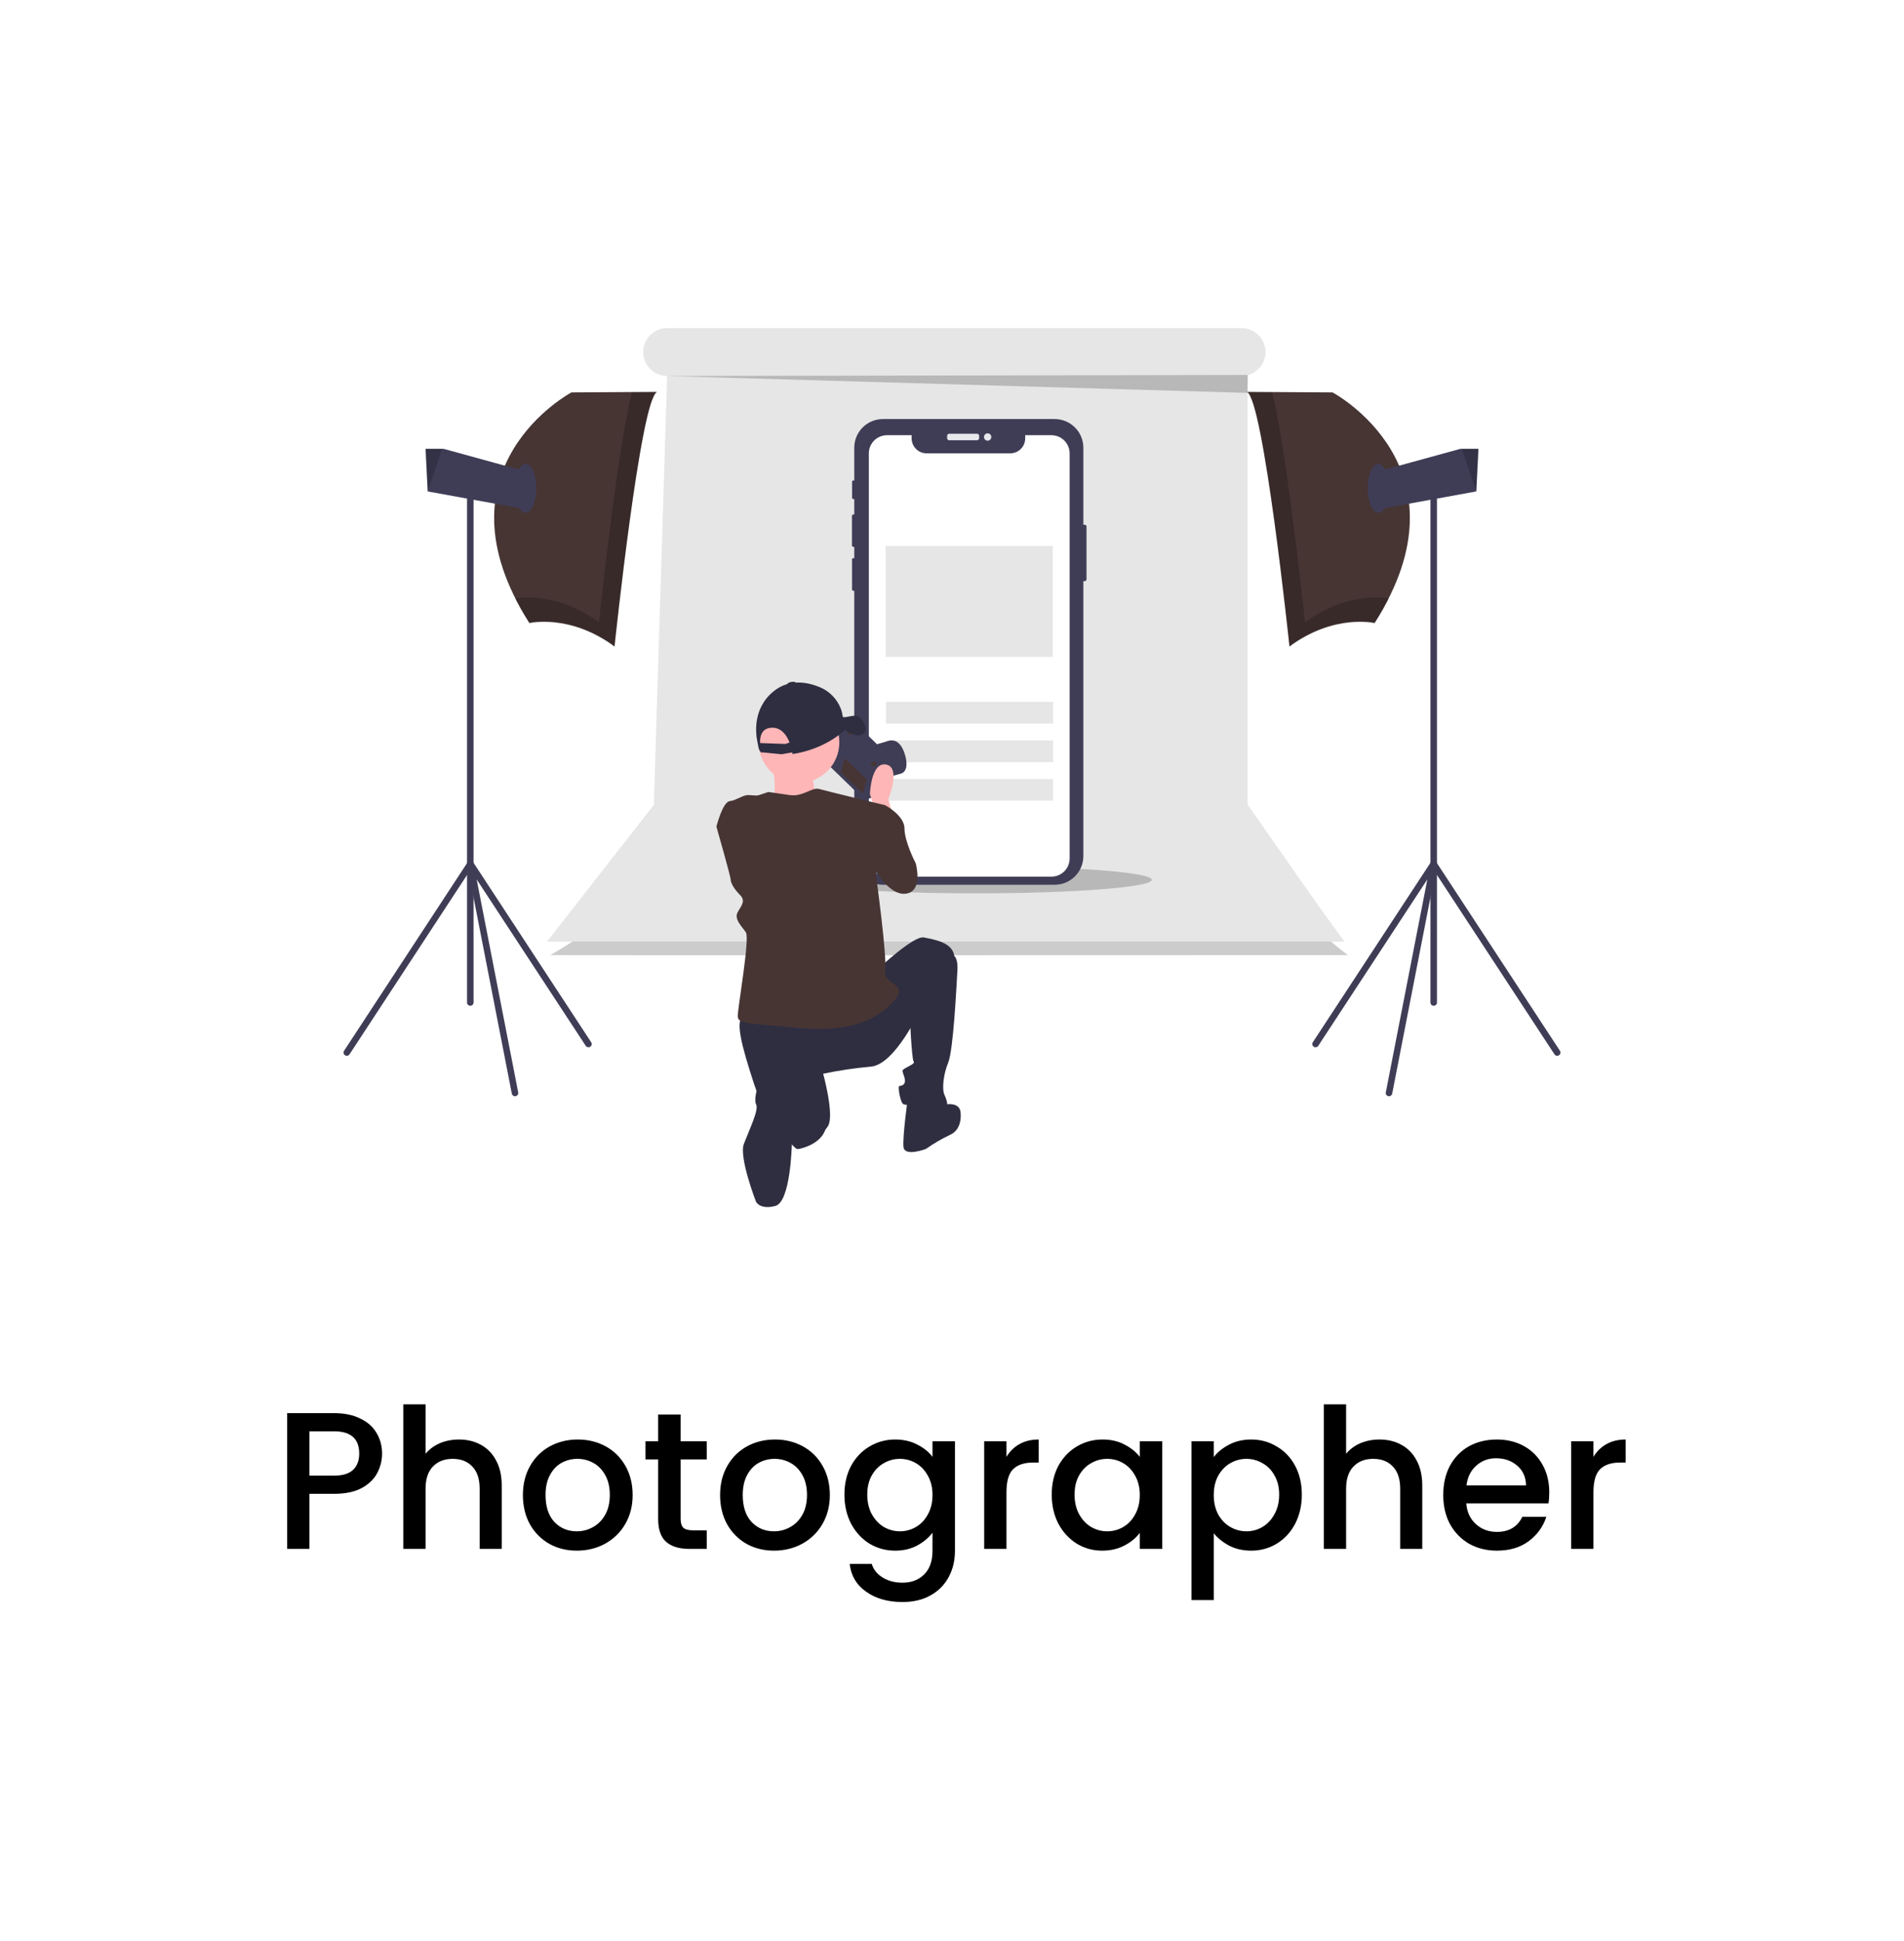<svg width="156" height="159" viewBox="0 0 156 159" fill="none" xmlns="http://www.w3.org/2000/svg">
<g filter="url(#filter0_d_188_1851)">
<path d="M0 16.877C0 8.04 7.163 0.876 16 0.876H136C144.837 0.876 152 8.04 152 16.877V138.876C152 147.713 144.837 154.876 136 154.876H16C7.163 154.876 0 147.713 0 138.876V16.877Z" fill="white" shape-rendering="crispEdges"/>
<g clip-path="url(#clip0_188_1851)">
<path opacity="0.2" d="M51.814 66.891C51.814 66.891 52.024 71.075 43.097 76.236C43.097 76.236 43.086 76.259 108.444 76.236C108.444 76.236 100.982 70.936 100.494 65.008" fill="black"/>
<path d="M100.217 63.899V28.737C100.638 28.628 101.011 28.382 101.277 28.038C101.543 27.695 101.687 27.272 101.687 26.838C101.687 26.58 101.637 26.325 101.538 26.087C101.44 25.849 101.295 25.633 101.113 25.451C100.931 25.269 100.715 25.124 100.477 25.026C100.239 24.927 99.984 24.877 99.726 24.877H52.658C52.401 24.877 52.146 24.927 51.908 25.026C51.67 25.124 51.454 25.269 51.272 25.451C51.089 25.633 50.945 25.849 50.846 26.087C50.748 26.325 50.697 26.58 50.697 26.838C50.697 27.358 50.904 27.857 51.272 28.224C51.639 28.592 52.138 28.799 52.658 28.799H52.659L51.569 63.93L42.82 75.127C42.82 75.127 42.747 75.128 108.168 75.127C108.168 75.127 108.122 75.241 100.217 63.899Z" fill="#E6E6E6"/>
<path opacity="0.2" d="M77.962 71.177C85.921 71.177 92.372 70.681 92.372 70.069C92.372 69.457 85.921 68.96 77.962 68.96C70.004 68.96 63.552 69.457 63.552 70.069C63.552 70.681 70.004 71.177 77.962 71.177Z" fill="black"/>
<path opacity="0.2" d="M52.658 28.799L100.217 30.184L100.238 28.714L52.658 28.799Z" fill="black"/>
<path d="M87.021 41.13V45.453C87.02 45.493 87.005 45.532 86.976 45.56C86.948 45.588 86.91 45.604 86.87 45.604H86.763V68.125C86.763 68.748 86.515 69.346 86.074 69.786C85.634 70.227 85.036 70.475 84.413 70.475H70.341C70.032 70.475 69.727 70.414 69.442 70.296C69.157 70.178 68.898 70.004 68.68 69.786C68.462 69.568 68.288 69.309 68.171 69.024C68.052 68.739 67.992 68.433 67.992 68.125V46.394H67.914C67.886 46.394 67.859 46.383 67.839 46.363C67.819 46.343 67.808 46.316 67.808 46.288V43.828C67.808 43.814 67.81 43.8 67.816 43.787C67.821 43.774 67.829 43.762 67.839 43.752C67.849 43.742 67.86 43.735 67.873 43.729C67.886 43.724 67.9 43.721 67.914 43.721H67.992V42.794H67.913C67.884 42.794 67.856 42.782 67.835 42.761C67.814 42.74 67.802 42.712 67.802 42.682V40.256C67.802 40.226 67.814 40.198 67.835 40.177C67.856 40.156 67.884 40.145 67.913 40.144H67.992V38.879H67.912C67.899 38.879 67.886 38.877 67.874 38.872C67.862 38.867 67.852 38.86 67.842 38.85C67.833 38.841 67.826 38.83 67.821 38.818C67.816 38.806 67.813 38.794 67.813 38.781V37.456C67.813 37.43 67.824 37.405 67.842 37.386C67.861 37.367 67.886 37.357 67.912 37.357H67.992V34.675C67.992 34.052 68.239 33.455 68.68 33.014C69.12 32.574 69.718 32.326 70.341 32.326H84.413C85.036 32.326 85.633 32.574 86.074 33.014C86.515 33.455 86.763 34.052 86.763 34.675V40.98H86.87C86.91 40.98 86.948 40.996 86.976 41.024C87.005 41.052 87.02 41.09 87.021 41.13Z" fill="#3F3D56"/>
<path d="M78.055 33.531H75.768C75.676 33.531 75.601 33.606 75.601 33.698V33.896C75.601 33.988 75.676 34.063 75.768 34.063H78.055C78.147 34.063 78.222 33.988 78.222 33.896V33.698C78.222 33.606 78.147 33.531 78.055 33.531Z" fill="#E6E8EC"/>
<path d="M78.921 34.099C79.087 34.099 79.222 33.964 79.222 33.797C79.222 33.63 79.087 33.495 78.921 33.495C78.754 33.495 78.619 33.63 78.619 33.797C78.619 33.964 78.754 34.099 78.921 34.099Z" fill="#E6E8EC"/>
<path d="M85.638 35.14V68.32C85.637 68.715 85.48 69.094 85.201 69.374C84.921 69.653 84.542 69.81 84.147 69.81H70.676C70.481 69.81 70.287 69.772 70.106 69.697C69.925 69.622 69.76 69.513 69.622 69.374C69.483 69.236 69.373 69.071 69.299 68.89C69.224 68.71 69.185 68.516 69.186 68.32V35.14C69.186 34.944 69.224 34.75 69.299 34.569C69.374 34.389 69.484 34.224 69.622 34.086C69.761 33.947 69.925 33.838 70.106 33.763C70.287 33.688 70.481 33.649 70.676 33.649H72.692V33.908C72.692 34.233 72.822 34.546 73.052 34.776C73.282 35.006 73.594 35.135 73.92 35.135H80.771C81.096 35.135 81.409 35.006 81.639 34.776C81.869 34.546 81.998 34.233 81.998 33.908V33.649H84.147C84.343 33.649 84.536 33.688 84.717 33.763C84.898 33.837 85.062 33.947 85.201 34.086C85.339 34.224 85.449 34.389 85.524 34.569C85.599 34.75 85.638 34.944 85.638 35.14Z" fill="white"/>
<path d="M84.284 55.492H70.594V57.27H84.284V55.492Z" fill="#E6E6E6"/>
<path d="M84.284 58.652H70.594V60.429H84.284V58.652Z" fill="#E6E6E6"/>
<path d="M84.284 61.811H70.594V63.588H84.284V61.811Z" fill="#E6E6E6"/>
<path d="M84.257 42.723H70.566V51.806H84.257V42.723Z" fill="#E6E6E6"/>
<path d="M51.839 30.101L44.818 30.144C44.818 30.144 33.262 36.293 41.373 49.026C41.373 49.026 44.687 48.242 48.35 50.945C48.35 50.945 50.487 30.58 51.839 30.101Z" fill="#473534"/>
<path opacity="0.2" d="M49.75 30.164C48.492 35.418 47.07 48.97 47.07 48.97C43.798 46.554 40.806 46.923 40.205 47.029C40.559 47.731 40.949 48.415 41.373 49.077C41.373 49.077 44.687 48.292 48.35 50.996C48.35 50.996 50.487 30.631 51.839 30.151L49.75 30.164Z" fill="black"/>
<path d="M41.329 36.685L40.719 39.651L33.046 38.256L33.044 38.255L32.869 34.767H34.352L41.329 36.685Z" fill="#3F3D56"/>
<path opacity="0.2" d="M34.228 34.767L33.046 38.256L33.044 38.255L32.869 34.767H34.228Z" fill="black"/>
<path d="M41.068 39.999C41.549 39.999 41.94 39.101 41.94 37.993C41.94 36.886 41.549 35.987 41.068 35.987C40.586 35.987 40.195 36.886 40.195 37.993C40.195 39.101 40.586 39.999 41.068 39.999Z" fill="#3F3D56"/>
<path d="M36.532 80.386C36.497 80.386 36.462 80.379 36.43 80.365C36.398 80.352 36.368 80.332 36.344 80.308C36.319 80.283 36.299 80.253 36.286 80.221C36.273 80.189 36.266 80.154 36.266 80.119V37.994C36.266 37.923 36.294 37.855 36.344 37.805C36.394 37.755 36.462 37.727 36.532 37.727C36.603 37.727 36.671 37.755 36.721 37.805C36.771 37.855 36.799 37.923 36.799 37.994V80.119C36.799 80.154 36.792 80.189 36.779 80.221C36.765 80.253 36.745 80.283 36.721 80.308C36.696 80.332 36.667 80.352 36.634 80.365C36.602 80.379 36.567 80.386 36.532 80.386Z" fill="#3F3D56"/>
<path d="M40.195 87.799C40.133 87.799 40.073 87.777 40.026 87.738C39.978 87.699 39.946 87.644 39.934 87.583L36.271 68.805C36.259 68.744 36.268 68.681 36.298 68.627C36.327 68.573 36.374 68.53 36.432 68.507C36.489 68.483 36.553 68.481 36.611 68.499C36.67 68.517 36.721 68.556 36.755 68.607L46.436 83.374C46.475 83.433 46.489 83.505 46.474 83.575C46.46 83.644 46.419 83.704 46.359 83.743C46.3 83.782 46.228 83.796 46.159 83.781C46.09 83.767 46.029 83.726 45.99 83.667L37.054 70.036L40.457 87.481C40.464 87.516 40.464 87.551 40.456 87.585C40.45 87.62 40.436 87.652 40.416 87.681C40.397 87.71 40.372 87.735 40.343 87.755C40.313 87.774 40.281 87.787 40.246 87.794C40.229 87.797 40.212 87.799 40.195 87.799Z" fill="#3F3D56"/>
<path d="M26.415 84.485C26.367 84.485 26.32 84.472 26.278 84.447C26.237 84.422 26.203 84.387 26.18 84.345C26.158 84.302 26.147 84.255 26.149 84.207C26.151 84.159 26.166 84.112 26.192 84.072L36.309 68.635C36.348 68.576 36.409 68.534 36.478 68.52C36.547 68.506 36.619 68.52 36.678 68.558C36.737 68.597 36.778 68.657 36.793 68.727C36.807 68.796 36.794 68.868 36.755 68.927L26.638 84.364C26.614 84.401 26.581 84.432 26.542 84.453C26.503 84.474 26.459 84.485 26.415 84.485Z" fill="#3F3D56"/>
<path d="M100.161 30.101L107.182 30.144C107.182 30.144 118.738 36.293 110.627 49.026C110.627 49.026 107.313 48.242 103.65 50.945C103.65 50.945 101.513 30.58 100.161 30.101Z" fill="#473534"/>
<path opacity="0.2" d="M102.25 30.164C103.507 35.418 104.929 48.97 104.929 48.97C108.202 46.554 111.194 46.923 111.795 47.029C111.441 47.731 111.051 48.415 110.627 49.077C110.627 49.077 107.313 48.292 103.65 50.996C103.65 50.996 101.513 30.631 100.161 30.151L102.25 30.164Z" fill="black"/>
<path d="M110.67 36.685L111.281 39.651L118.953 38.256L118.956 38.255L119.13 34.767H117.648L110.67 36.685Z" fill="#3F3D56"/>
<path opacity="0.2" d="M117.771 34.767L118.953 38.256L118.956 38.255L119.13 34.767H117.771Z" fill="black"/>
<path d="M110.932 39.999C111.414 39.999 111.804 39.101 111.804 37.993C111.804 36.886 111.414 35.987 110.932 35.987C110.451 35.987 110.06 36.886 110.06 37.993C110.06 39.101 110.451 39.999 110.932 39.999Z" fill="#3F3D56"/>
<path d="M115.467 80.386C115.432 80.386 115.398 80.379 115.365 80.365C115.333 80.352 115.304 80.332 115.279 80.308C115.254 80.283 115.234 80.253 115.221 80.221C115.208 80.189 115.201 80.154 115.201 80.119V37.994C115.201 37.923 115.229 37.855 115.279 37.805C115.329 37.755 115.397 37.727 115.467 37.727C115.538 37.727 115.606 37.755 115.656 37.805C115.706 37.855 115.734 37.923 115.734 37.994V80.119C115.734 80.154 115.727 80.189 115.714 80.221C115.7 80.253 115.681 80.283 115.656 80.308C115.631 80.332 115.602 80.352 115.569 80.365C115.537 80.379 115.502 80.386 115.467 80.386Z" fill="#3F3D56"/>
<path d="M111.805 87.799C111.788 87.799 111.77 87.797 111.754 87.794C111.684 87.781 111.623 87.74 111.583 87.681C111.544 87.623 111.529 87.551 111.543 87.481L114.946 70.035L106.01 83.666C105.99 83.696 105.966 83.721 105.937 83.741C105.908 83.76 105.875 83.774 105.841 83.781C105.807 83.788 105.771 83.789 105.737 83.782C105.702 83.776 105.67 83.763 105.64 83.743C105.611 83.724 105.586 83.699 105.566 83.67C105.547 83.641 105.533 83.609 105.526 83.575C105.518 83.54 105.518 83.505 105.525 83.471C105.531 83.436 105.544 83.403 105.564 83.374L115.245 68.607C115.279 68.556 115.329 68.517 115.388 68.499C115.447 68.481 115.511 68.483 115.568 68.507C115.625 68.53 115.673 68.573 115.702 68.627C115.732 68.681 115.741 68.744 115.729 68.805L112.066 87.583C112.054 87.644 112.022 87.699 111.974 87.738C111.927 87.777 111.867 87.799 111.805 87.799Z" fill="#3F3D56"/>
<path d="M125.585 84.485C125.54 84.485 125.497 84.474 125.458 84.453C125.419 84.432 125.386 84.401 125.362 84.364L115.245 68.927C115.206 68.868 115.192 68.796 115.207 68.727C115.221 68.657 115.263 68.597 115.322 68.558C115.381 68.52 115.453 68.506 115.522 68.52C115.591 68.534 115.652 68.576 115.69 68.635L125.808 84.072C125.834 84.112 125.849 84.159 125.851 84.207C125.853 84.255 125.842 84.302 125.819 84.345C125.796 84.387 125.762 84.422 125.721 84.447C125.68 84.472 125.633 84.485 125.585 84.485Z" fill="#3F3D56"/>
<path d="M69.924 61.895L71.834 61.363C71.834 61.363 72.582 61.214 72.125 59.752C71.668 58.291 70.761 58.7 70.761 58.7L69.066 59.192L68.397 59.399L69.339 60.719L69.418 61.6L69.924 61.895Z" fill="#3F3D56"/>
<path d="M66.233 58.034L65.633 60.428L68.704 63.404L68.968 63.47L69.672 63.272L70.271 60.878L69.664 60.24L70.285 60.077L68.961 58.792L68.27 58.937L67.716 58.387L68.09 58.237L68.125 58.096L67.672 57.74L66.233 58.034Z" fill="#3F3D56"/>
<path d="M69.109 61.41L68.713 62.994L66.883 61.264L67.341 59.658L69.109 61.41Z" fill="#473534"/>
<path d="M66.233 58.034L66.148 58.37L69.202 61.34L69.466 61.406L70.148 61.221L70.186 61.221L70.271 60.878L69.664 60.24L70.285 60.077L68.961 58.792L68.27 58.937L67.715 58.387L68.089 58.237L68.125 58.096L67.672 57.74L66.233 58.034Z" stroke="#3F3D56" stroke-miterlimit="10"/>
<path d="M67.89 58.065C67.913 57.973 67.821 57.87 67.685 57.836C67.549 57.802 67.42 57.85 67.397 57.942C67.374 58.034 67.465 58.137 67.601 58.171C67.737 58.205 67.867 58.158 67.89 58.065Z" fill="#473534"/>
<path d="M69.829 60.627C69.852 60.535 69.761 60.432 69.625 60.398C69.489 60.364 69.359 60.412 69.336 60.504C69.313 60.596 69.405 60.699 69.541 60.733C69.677 60.767 69.806 60.72 69.829 60.627Z" fill="#473534"/>
<path d="M71.192 64.876L70.776 63.46C70.776 63.46 71.859 60.878 70.609 60.628C69.36 60.378 69.276 63.044 69.276 63.044L69.776 64.627L71.192 64.876Z" fill="#FFB6B6"/>
<path d="M63.459 62.123C65.287 62.123 66.768 60.641 66.768 58.814C66.768 56.986 65.287 55.504 63.459 55.504C61.632 55.504 60.15 56.986 60.15 58.814C60.15 60.641 61.632 62.123 63.459 62.123Z" fill="#FFB6B6"/>
<path d="M64.529 61.15C64.529 61.15 64.724 63.583 65.211 63.778C65.698 63.972 59.955 65.335 59.955 65.335L61.415 63.68C61.415 63.68 61.707 61.15 61.026 60.566L64.529 61.15Z" fill="#FFB6B6"/>
<path d="M69.193 64.127L70.526 63.96C70.526 63.96 72.109 64.793 72.109 65.876C72.109 66.959 73.025 68.709 73.025 68.709C73.025 68.709 73.692 71.041 72.192 71.208C70.693 71.374 69.36 68.709 69.36 68.709L69.193 64.127Z" fill="#473534"/>
<path d="M69.943 77.373C69.943 77.373 72.859 74.623 73.692 74.79C74.525 74.957 76.191 75.207 76.191 76.456C76.191 77.706 73.442 80.621 73.442 80.621C73.442 80.621 71.359 85.203 69.36 85.37C68.045 85.489 66.737 85.684 65.444 85.953C65.444 85.953 66.361 89.285 65.861 90.202C65.361 91.118 63.445 92.201 63.278 92.118C63.112 92.035 60.779 89.869 59.779 86.786C58.78 83.704 58.113 81.371 59.03 81.205C59.946 81.038 69.943 77.373 69.943 77.373Z" fill="#2F2E41"/>
<path d="M75.941 76.206C75.941 76.206 76.524 76.123 76.441 77.539C76.357 78.955 76.107 84.037 75.691 85.037C75.274 86.037 75.191 87.203 75.358 87.619C75.524 88.036 75.858 88.702 75.274 88.786C74.691 88.869 72.275 88.536 72.025 88.452C71.775 88.369 71.525 86.953 71.692 86.953C71.859 86.953 72.275 86.87 72.109 86.286C71.942 85.703 71.859 85.703 72.109 85.537C72.359 85.37 73.025 85.12 72.858 84.954C72.692 84.787 72.525 80.871 72.525 80.871L75.941 76.206Z" fill="#2F2E41"/>
<path d="M75.108 88.536C75.108 88.536 76.524 88.119 76.691 89.035C76.691 89.035 76.941 90.452 75.858 90.952C75.159 91.282 74.49 91.672 73.858 92.118C73.858 92.118 72.109 92.784 72.026 91.951C71.942 91.118 72.359 88.119 72.359 88.119L75.108 88.536Z" fill="#2F2E41"/>
<path d="M65.694 89.535L63.028 87.369C63.028 87.369 63.528 90.035 62.862 90.535L62.557 91.425L63.41 92.122C63.41 92.122 66.027 91.701 65.694 89.535Z" fill="#2F2E41"/>
<path d="M61.946 85.87C61.946 85.87 63.695 86.37 63.445 88.119C63.195 89.869 62.875 91.769 62.875 91.769C62.875 91.769 62.779 96.45 61.529 96.783C60.279 97.117 59.946 96.45 59.946 96.45C59.946 96.45 58.526 92.793 58.947 91.701C59.456 90.381 60.19 88.898 59.946 88.453C59.707 88.014 60.113 85.62 61.946 85.87Z" fill="#2F2E41"/>
<path d="M60.946 62.877C60.946 62.877 61.612 62.961 62.695 63.127C63.778 63.294 64.528 62.461 65.111 62.627C65.694 62.794 70.526 63.96 70.526 63.96L69.776 69.709C69.776 69.709 70.693 76.373 70.526 77.539C70.36 78.706 72.526 78.539 71.276 79.955C70.026 81.371 67.86 82.621 63.445 82.204C59.03 81.788 58.447 81.871 58.447 81.205C58.447 80.538 59.446 74.874 59.113 74.374C58.78 73.874 58.114 73.291 58.447 72.707C58.78 72.124 59.113 71.791 58.613 71.291C58.114 70.791 57.864 70.292 57.864 70.042C57.864 69.792 56.697 65.71 56.697 65.71C56.697 65.71 57.197 63.71 57.78 63.627C58.363 63.544 58.863 63.127 59.28 63.127C59.696 63.127 59.946 63.211 60.196 63.127L60.946 62.877Z" fill="#473534"/>
<path d="M68.934 57.653C68.892 57.46 68.682 56.817 68.255 56.66C67.943 56.545 67.363 56.787 67.073 56.747L67.036 56.641C67.011 56.433 66.959 56.228 66.882 56.033C66.729 55.643 66.499 55.288 66.205 54.989C65.912 54.69 65.561 54.453 65.174 54.293C64.222 53.895 62.715 53.565 61.408 54.609C59.612 56.042 59.928 58.187 60.059 58.782C60.081 58.881 60.099 58.981 60.115 59.081C60.195 59.605 60.427 59.668 60.427 59.668C60.427 59.668 60.422 59.653 60.414 59.625L62.036 59.783L62.913 59.633C62.927 59.719 62.933 59.77 62.933 59.77C65.492 59.379 66.981 58.031 67.222 57.797C67.435 57.938 67.831 58.168 68.215 58.219C68.777 58.293 68.977 57.846 68.934 57.653ZM62.342 58.941L60.282 58.866C60.252 58.304 60.398 57.646 61.226 57.613C62.024 57.581 62.46 58.23 62.691 58.824L62.342 58.941Z" fill="#2F2E41"/>
<path d="M62.88 54.133C63.079 54.099 63.229 54.011 63.216 53.935C63.204 53.86 63.032 53.827 62.834 53.861C62.636 53.895 62.485 53.983 62.498 54.058C62.511 54.133 62.682 54.167 62.88 54.133Z" fill="#2F2E41"/>
</g>
<path d="M29.304 117.068C29.304 117.634 29.171 118.167 28.904 118.668C28.637 119.17 28.211 119.58 27.624 119.9C27.038 120.21 26.285 120.364 25.368 120.364H23.352V124.876H21.528V113.756H25.368C26.221 113.756 26.942 113.906 27.528 114.204C28.125 114.492 28.568 114.887 28.856 115.388C29.155 115.89 29.304 116.45 29.304 117.068ZM25.368 118.876C26.061 118.876 26.579 118.722 26.92 118.412C27.262 118.092 27.432 117.644 27.432 117.068C27.432 115.852 26.744 115.244 25.368 115.244H23.352V118.876H25.368ZM35.604 115.916C36.276 115.916 36.873 116.06 37.396 116.348C37.929 116.636 38.345 117.063 38.644 117.628C38.953 118.194 39.108 118.876 39.108 119.676V124.876H37.3V119.948C37.3 119.159 37.102 118.556 36.708 118.14C36.313 117.714 35.774 117.5 35.092 117.5C34.409 117.5 33.865 117.714 33.46 118.14C33.065 118.556 32.868 119.159 32.868 119.948V124.876H31.044V113.036H32.868V117.084C33.177 116.711 33.566 116.423 34.036 116.22C34.516 116.018 35.038 115.916 35.604 115.916ZM45.258 125.02C44.426 125.02 43.674 124.834 43.002 124.46C42.33 124.076 41.802 123.543 41.418 122.86C41.034 122.167 40.842 121.367 40.842 120.46C40.842 119.564 41.04 118.77 41.434 118.076C41.829 117.383 42.368 116.85 43.05 116.476C43.733 116.103 44.496 115.916 45.338 115.916C46.181 115.916 46.944 116.103 47.626 116.476C48.309 116.85 48.848 117.383 49.242 118.076C49.637 118.77 49.834 119.564 49.834 120.46C49.834 121.356 49.632 122.151 49.226 122.844C48.821 123.538 48.266 124.076 47.562 124.46C46.869 124.834 46.101 125.02 45.258 125.02ZM45.258 123.436C45.728 123.436 46.165 123.324 46.57 123.1C46.986 122.876 47.322 122.54 47.578 122.092C47.834 121.644 47.962 121.1 47.962 120.46C47.962 119.82 47.84 119.282 47.594 118.844C47.349 118.396 47.024 118.06 46.618 117.836C46.213 117.612 45.776 117.5 45.306 117.5C44.837 117.5 44.4 117.612 43.994 117.836C43.6 118.06 43.285 118.396 43.05 118.844C42.816 119.282 42.698 119.82 42.698 120.46C42.698 121.41 42.938 122.146 43.418 122.668C43.909 123.18 44.522 123.436 45.258 123.436ZM53.766 117.548V122.428C53.766 122.759 53.84 122.999 53.989 123.148C54.15 123.287 54.416 123.356 54.789 123.356H55.91V124.876H54.469C53.648 124.876 53.019 124.684 52.581 124.3C52.144 123.916 51.925 123.292 51.925 122.428V117.548H50.886V116.06H51.925V113.868H53.766V116.06H55.91V117.548H53.766ZM61.415 125.02C60.583 125.02 59.831 124.834 59.159 124.46C58.487 124.076 57.959 123.543 57.575 122.86C57.191 122.167 56.999 121.367 56.999 120.46C56.999 119.564 57.196 118.77 57.591 118.076C57.985 117.383 58.524 116.85 59.207 116.476C59.889 116.103 60.652 115.916 61.495 115.916C62.337 115.916 63.1 116.103 63.783 116.476C64.465 116.85 65.004 117.383 65.399 118.076C65.793 118.77 65.991 119.564 65.991 120.46C65.991 121.356 65.788 122.151 65.383 122.844C64.977 123.538 64.423 124.076 63.719 124.46C63.025 124.834 62.257 125.02 61.415 125.02ZM61.415 123.436C61.884 123.436 62.321 123.324 62.727 123.1C63.143 122.876 63.479 122.54 63.735 122.092C63.991 121.644 64.119 121.1 64.119 120.46C64.119 119.82 63.996 119.282 63.751 118.844C63.505 118.396 63.18 118.06 62.775 117.836C62.369 117.612 61.932 117.5 61.463 117.5C60.993 117.5 60.556 117.612 60.151 117.836C59.756 118.06 59.441 118.396 59.207 118.844C58.972 119.282 58.855 119.82 58.855 120.46C58.855 121.41 59.095 122.146 59.575 122.668C60.065 123.18 60.679 123.436 61.415 123.436ZM71.346 115.916C72.028 115.916 72.631 116.055 73.154 116.332C73.687 116.599 74.103 116.935 74.402 117.34V116.06H76.242V125.02C76.242 125.831 76.071 126.551 75.73 127.18C75.388 127.82 74.892 128.322 74.242 128.684C73.602 129.047 72.834 129.228 71.938 129.228C70.743 129.228 69.751 128.946 68.962 128.38C68.172 127.826 67.724 127.068 67.618 126.108H69.426C69.564 126.567 69.858 126.935 70.306 127.212C70.764 127.5 71.308 127.644 71.938 127.644C72.674 127.644 73.266 127.42 73.714 126.972C74.172 126.524 74.402 125.874 74.402 125.02V123.548C74.092 123.964 73.671 124.316 73.138 124.604C72.615 124.882 72.018 125.02 71.346 125.02C70.578 125.02 69.874 124.828 69.234 124.444C68.604 124.05 68.103 123.506 67.73 122.812C67.367 122.108 67.186 121.314 67.186 120.428C67.186 119.543 67.367 118.759 67.73 118.076C68.103 117.394 68.604 116.866 69.234 116.492C69.874 116.108 70.578 115.916 71.346 115.916ZM74.402 120.46C74.402 119.852 74.274 119.324 74.018 118.876C73.772 118.428 73.447 118.087 73.042 117.852C72.636 117.618 72.199 117.5 71.73 117.5C71.26 117.5 70.823 117.618 70.418 117.852C70.012 118.076 69.682 118.412 69.426 118.86C69.18 119.298 69.058 119.82 69.058 120.428C69.058 121.036 69.18 121.57 69.426 122.028C69.682 122.487 70.012 122.839 70.418 123.084C70.834 123.319 71.271 123.436 71.73 123.436C72.199 123.436 72.636 123.319 73.042 123.084C73.447 122.85 73.772 122.508 74.018 122.06C74.274 121.602 74.402 121.068 74.402 120.46ZM80.462 117.34C80.728 116.892 81.08 116.546 81.517 116.3C81.966 116.044 82.493 115.916 83.102 115.916V117.804H82.638C81.923 117.804 81.379 117.986 81.005 118.348C80.643 118.711 80.462 119.34 80.462 120.236V124.876H78.638V116.06H80.462V117.34ZM84.17 120.428C84.17 119.543 84.352 118.759 84.714 118.076C85.088 117.394 85.589 116.866 86.218 116.492C86.858 116.108 87.562 115.916 88.33 115.916C89.023 115.916 89.626 116.055 90.138 116.332C90.661 116.599 91.077 116.935 91.386 117.34V116.06H93.226V124.876H91.386V123.564C91.077 123.98 90.656 124.327 90.122 124.604C89.589 124.882 88.981 125.02 88.298 125.02C87.541 125.02 86.847 124.828 86.218 124.444C85.589 124.05 85.088 123.506 84.714 122.812C84.352 122.108 84.17 121.314 84.17 120.428ZM91.386 120.46C91.386 119.852 91.258 119.324 91.002 118.876C90.757 118.428 90.431 118.087 90.026 117.852C89.621 117.618 89.183 117.5 88.714 117.5C88.245 117.5 87.808 117.618 87.402 117.852C86.997 118.076 86.666 118.412 86.41 118.86C86.165 119.298 86.042 119.82 86.042 120.428C86.042 121.036 86.165 121.57 86.41 122.028C86.666 122.487 86.997 122.839 87.402 123.084C87.818 123.319 88.255 123.436 88.714 123.436C89.183 123.436 89.621 123.319 90.026 123.084C90.431 122.85 90.757 122.508 91.002 122.06C91.258 121.602 91.386 121.068 91.386 120.46ZM97.446 117.356C97.755 116.951 98.177 116.61 98.71 116.332C99.243 116.055 99.846 115.916 100.518 115.916C101.286 115.916 101.985 116.108 102.614 116.492C103.254 116.866 103.755 117.394 104.118 118.076C104.481 118.759 104.662 119.543 104.662 120.428C104.662 121.314 104.481 122.108 104.118 122.812C103.755 123.506 103.254 124.05 102.614 124.444C101.985 124.828 101.286 125.02 100.518 125.02C99.846 125.02 99.249 124.887 98.726 124.62C98.203 124.343 97.776 124.002 97.446 123.596V129.068H95.622V116.06H97.446V117.356ZM102.806 120.428C102.806 119.82 102.678 119.298 102.422 118.86C102.177 118.412 101.846 118.076 101.43 117.852C101.025 117.618 100.587 117.5 100.118 117.5C99.659 117.5 99.222 117.618 98.806 117.852C98.4 118.087 98.07 118.428 97.814 118.876C97.569 119.324 97.446 119.852 97.446 120.46C97.446 121.068 97.569 121.602 97.814 122.06C98.07 122.508 98.4 122.85 98.806 123.084C99.222 123.319 99.659 123.436 100.118 123.436C100.587 123.436 101.025 123.319 101.43 123.084C101.846 122.839 102.177 122.487 102.422 122.028C102.678 121.57 102.806 121.036 102.806 120.428ZM111.026 115.916C111.698 115.916 112.295 116.06 112.818 116.348C113.351 116.636 113.767 117.063 114.066 117.628C114.375 118.194 114.53 118.876 114.53 119.676V124.876H112.722V119.948C112.722 119.159 112.524 118.556 112.13 118.14C111.735 117.714 111.196 117.5 110.514 117.5C109.831 117.5 109.287 117.714 108.882 118.14C108.487 118.556 108.29 119.159 108.29 119.948V124.876H106.466V113.036H108.29V117.084C108.599 116.711 108.988 116.423 109.458 116.22C109.938 116.018 110.46 115.916 111.026 115.916ZM124.936 120.252C124.936 120.583 124.915 120.882 124.872 121.148H118.136C118.19 121.852 118.451 122.418 118.92 122.844C119.39 123.271 119.966 123.484 120.648 123.484C121.63 123.484 122.323 123.074 122.728 122.252H124.696C124.43 123.063 123.944 123.73 123.24 124.252C122.547 124.764 121.683 125.02 120.648 125.02C119.806 125.02 119.048 124.834 118.376 124.46C117.715 124.076 117.192 123.543 116.808 122.86C116.435 122.167 116.248 121.367 116.248 120.46C116.248 119.554 116.43 118.759 116.792 118.076C117.166 117.383 117.683 116.85 118.344 116.476C119.016 116.103 119.784 115.916 120.648 115.916C121.48 115.916 122.222 116.098 122.872 116.46C123.523 116.823 124.03 117.335 124.392 117.996C124.755 118.647 124.936 119.399 124.936 120.252ZM123.032 119.676C123.022 119.004 122.782 118.466 122.312 118.06C121.843 117.655 121.262 117.452 120.568 117.452C119.939 117.452 119.4 117.655 118.952 118.06C118.504 118.455 118.238 118.994 118.152 119.676H123.032ZM128.555 117.34C128.822 116.892 129.174 116.546 129.611 116.3C130.059 116.044 130.587 115.916 131.195 115.916V117.804H130.731C130.017 117.804 129.473 117.986 129.099 118.348C128.737 118.711 128.555 119.34 128.555 120.236V124.876H126.731V116.06H128.555V117.34Z" fill="black"/>
</g>
<defs>
<filter id="filter0_d_188_1851" x="0" y="0.876" width="156" height="158" filterUnits="userSpaceOnUse" color-interpolation-filters="sRGB">
<feFlood flood-opacity="0" result="BackgroundImageFix"/>
<feColorMatrix in="SourceAlpha" type="matrix" values="0 0 0 0 0 0 0 0 0 0 0 0 0 0 0 0 0 0 127 0" result="hardAlpha"/>
<feOffset dx="2" dy="2"/>
<feGaussianBlur stdDeviation="1"/>
<feComposite in2="hardAlpha" operator="out"/>
<feColorMatrix type="matrix" values="0 0 0 0 0 0 0 0 0 0 0 0 0 0 0 0 0 0 0.25 0"/>
<feBlend mode="normal" in2="BackgroundImageFix" result="effect1_dropShadow_188_1851"/>
<feBlend mode="normal" in="SourceGraphic" in2="effect1_dropShadow_188_1851" result="shape"/>
</filter>
<clipPath id="clip0_188_1851">
<rect width="99.703" height="72" fill="white" transform="translate(26.148 24.877)"/>
</clipPath>
</defs>
</svg>
